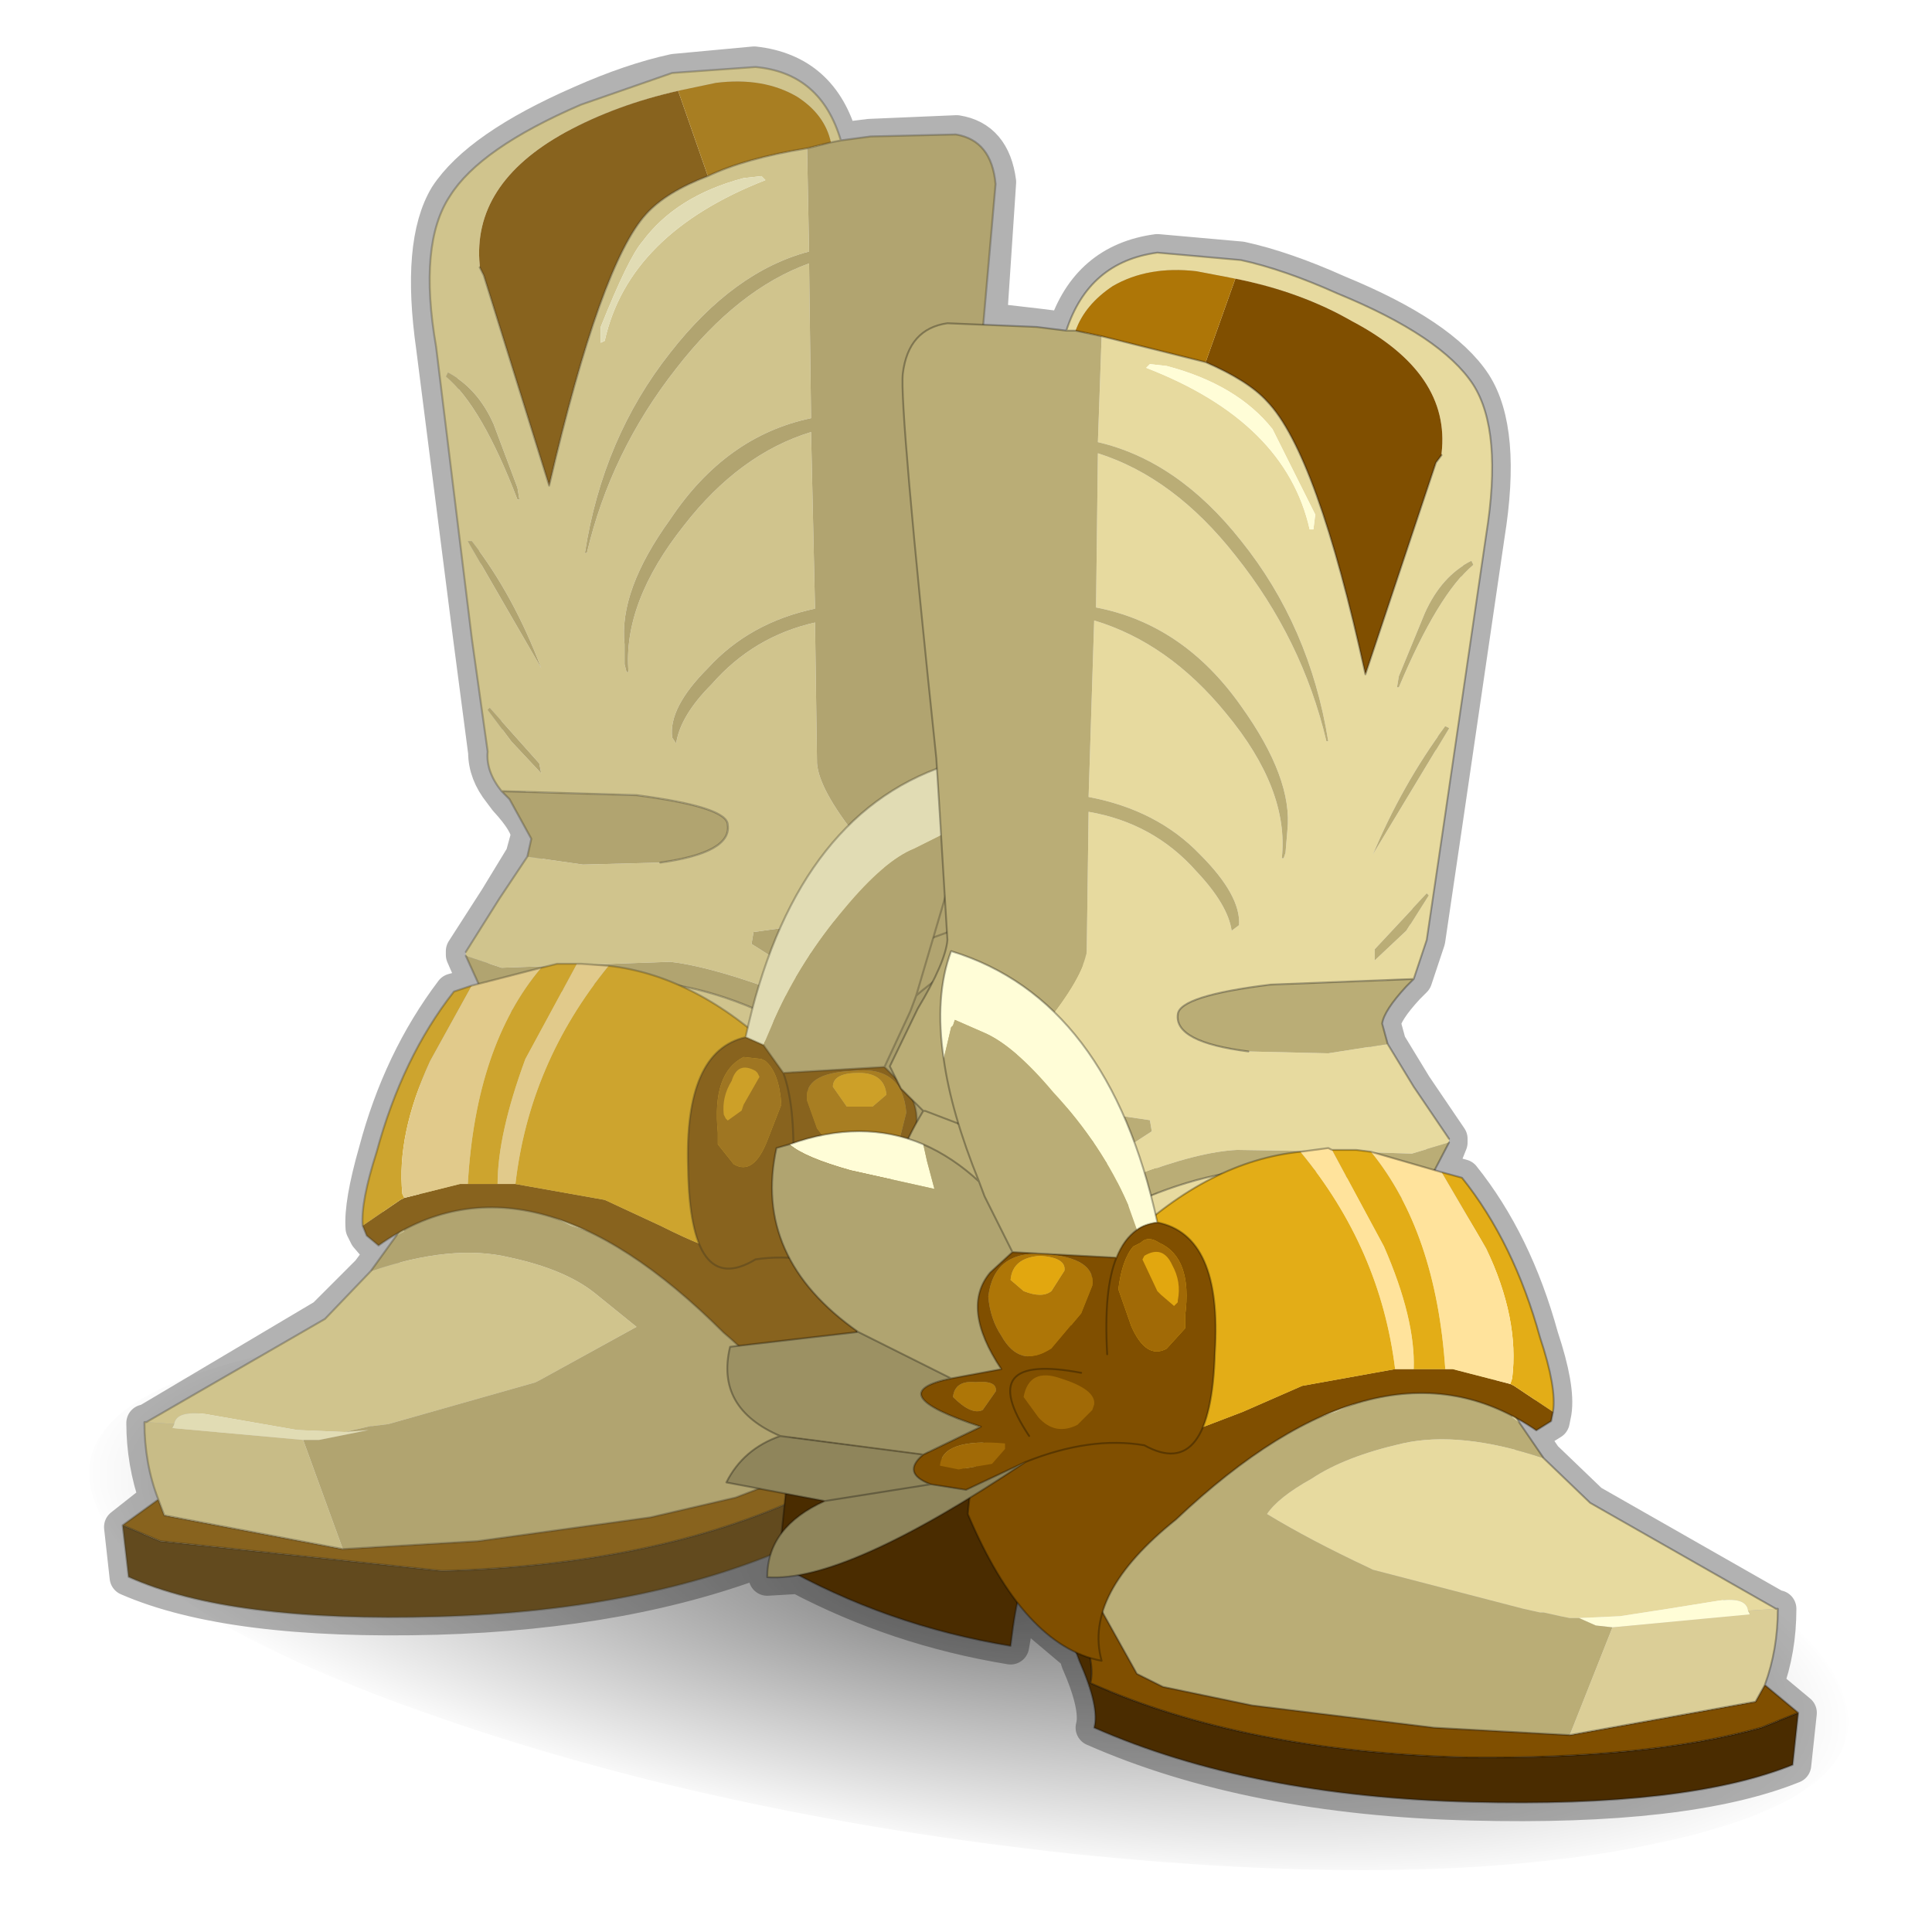 <?xml version="1.0" encoding="UTF-8" standalone="no"?>
<svg xmlns:xlink="http://www.w3.org/1999/xlink" height="520.0px" width="520.0px" xmlns="http://www.w3.org/2000/svg">
  <g transform="matrix(10.0, 0.0, 0.0, 10.0, 0.0, 0.0)">
    <use height="52.0" transform="matrix(1.0, 0.0, 0.0, 1.0, 0.0, 0.0)" width="52.0" xlink:href="#sprite0"/>
  </g>
  <defs>
    <g id="sprite0" transform="matrix(1.0, 0.0, 0.0, 1.0, 0.0, 0.0)">
      <use height="52.0" transform="matrix(1.0, 0.0, 0.0, 1.0, 0.0, 0.0)" width="52.0" xlink:href="#sprite1"/>
      <use height="49.1" transform="matrix(1.0, 0.0, 0.0, 1.0, 2.4, 1.25)" width="47.35" xlink:href="#shape1"/>
      <use height="39.1" transform="matrix(1.068, 0.0, 0.0, 1.068, 3.3, 1.75)" width="26.1" xlink:href="#sprite2"/>
      <use height="41.7" transform="matrix(1.0, 0.0, 0.0, 1.0, 19.55, 6.8)" width="28.85" xlink:href="#shape3"/>
    </g>
    <g id="sprite1" transform="matrix(1.0, 0.0, 0.0, 1.0, 0.0, 0.0)">
      <use height="52.0" transform="matrix(1.0, 0.0, 0.0, 1.0, 0.0, 0.0)" width="52.0" xlink:href="#shape0"/>
    </g>
    <g id="shape0" transform="matrix(1.0, 0.0, 0.0, 1.0, 0.0, 0.0)">
      <path d="M0.0 0.0 L52.0 0.0 52.0 52.0 0.0 52.0 0.0 0.0" fill="#ffba2e" fill-opacity="0.0" fill-rule="evenodd" stroke="none"/>
    </g>
    <g id="shape1" transform="matrix(1.0, 0.0, 0.0, 1.0, -2.4, -1.25)">
      <path d="M7.4 36.4 Q13.55 35.15 23.25 36.15 33.0 37.15 40.65 39.9 48.4 42.6 49.55 45.45 50.75 48.3 44.65 49.6 38.65 50.9 28.9 49.9 19.2 48.85 11.45 46.1 3.8 43.4 2.6 40.55 1.4 37.7 7.4 36.4" fill="url(#gradient0)" fill-rule="evenodd" stroke="none"/>
      <path d="M12.05 5.3 Q11.3 6.55 11.7 9.35 L12.7 17.2 13.1 20.25 Q13.1 20.8 13.5 21.3 L13.65 21.5 Q14.25 22.15 14.25 22.5 L14.1 23.05 13.4 24.2 12.5 25.6 12.5 25.7 12.85 26.5 12.75 26.55 12.2 26.7 Q10.8 28.55 10.15 31.0 9.75 32.4 9.8 33.05 L9.9 33.25 10.2 33.6 10.65 33.3 9.95 34.25 8.75 35.45 3.95 38.3 3.9 38.3 Q3.9 39.35 4.25 40.35 L3.3 41.1 3.45 42.45 Q6.2 43.65 11.75 43.5 16.95 43.35 20.75 41.85 L20.65 42.45 21.5 42.4 Q24.15 43.8 27.2 44.3 L27.4 43.15 29.0 44.5 29.05 44.7 Q29.6 45.95 29.45 46.5 33.65 48.35 39.6 48.5 45.4 48.65 48.25 47.5 L48.4 46.1 47.5 45.35 Q47.85 44.4 47.85 43.3 L47.8 43.3 42.8 40.45 41.55 39.25 40.9 38.3 40.8 38.15 41.35 38.5 41.75 38.25 41.8 38.0 Q41.9 37.35 41.45 36.0 40.75 33.45 39.35 31.7 L38.8 31.55 38.7 31.5 39.0 30.75 39.0 30.65 38.05 29.25 37.35 28.1 37.2 27.55 Q37.25 27.2 37.85 26.55 L38.05 26.35 38.4 25.3 38.85 22.25 40.0 14.4 Q40.45 11.6 39.65 10.35 38.8 9.05 36.0 7.9 34.55 7.25 33.4 7.0 L31.15 6.8 Q29.3 7.05 28.7 8.9 L27.9 8.8 26.6 8.65 26.85 4.9 Q26.7 3.75 25.75 3.6 L23.4 3.7 22.6 3.8 Q22.1 1.95 20.3 1.75 L18.15 1.95 Q17.0 2.2 15.65 2.8 12.9 4.0 12.05 5.3 Z" fill="none" stroke="#000000" stroke-linecap="round" stroke-linejoin="round" stroke-opacity="0.302" stroke-width="1.0"/>
    </g>
    <radialGradient cx="0" cy="0" gradientTransform="matrix(0.029, 0.003, 0.004, 0.009, 26.0, 43.0)" gradientUnits="userSpaceOnUse" id="gradient0" r="819.2" spreadMethod="pad">
      <stop offset="0.0" stop-color="#000000" stop-opacity="0.502"/>
      <stop offset="1.0" stop-color="#000000" stop-opacity="0.0"/>
    </radialGradient>
    <g id="sprite2" transform="matrix(1.0, 0.0, 0.0, 1.0, 0.0, 0.0)">
      <use height="39.1" transform="matrix(1.0, 0.0, 0.0, 1.0, 0.0, 0.0)" width="26.1" xlink:href="#shape2"/>
    </g>
    <g id="shape2" transform="matrix(1.0, 0.0, 0.0, 1.0, 0.0, 0.0)">
      <path d="M0.6 34.2 L5.1 31.6 6.25 30.4 Q8.3 29.7 9.75 30.05 11.15 30.35 11.9 30.95 L12.95 31.8 10.5 33.15 10.4 33.2 6.7 34.25 6.3 34.3 6.25 34.3 5.6 34.45 4.4 34.4 3.25 34.2 2.1 34.0 Q1.35 33.9 1.3 34.25 L0.6 34.2 M6.9 29.5 Q8.1 27.6 9.45 24.05 12.55 22.15 16.4 24.0 L16.4 24.05 15.9 26.45 14.7 29.7 14.45 30.3 13.3 29.85 11.3 29.25 9.9 28.55 7.45 28.9 Q7.05 29.05 7.1 29.4 L6.9 29.5 M8.65 22.45 L8.65 22.35 9.5 21.0 10.2 19.95 11.6 20.15 13.55 20.1 Q15.35 19.85 15.25 19.15 15.25 18.7 12.95 18.4 L9.55 18.3 Q9.15 17.8 9.2 17.3 L8.8 14.45 7.9 7.1 Q7.45 4.5 8.25 3.3 9.0 2.1 11.55 1.0 L13.85 0.2 15.95 0.05 Q17.6 0.2 18.1 1.9 L17.85 1.95 Q17.7 1.25 17.0 0.8 16.15 0.3 14.95 0.45 L14.0 0.65 Q12.45 1.0 11.15 1.7 8.8 3.0 9.0 5.05 L9.0 5.1 9.1 5.3 10.75 10.6 Q12.05 5.0 13.2 3.75 13.7 3.2 14.75 2.8 15.7 2.35 17.25 2.1 L17.3 4.7 Q15.4 5.2 13.8 7.25 12.1 9.4 11.65 12.3 L11.7 12.3 Q12.3 9.75 13.95 7.65 15.5 5.65 17.3 5.0 L17.35 8.9 Q15.2 9.35 13.8 11.45 12.5 13.25 12.65 14.6 L12.65 15.1 12.7 15.3 12.75 15.3 Q12.6 13.55 14.15 11.6 15.55 9.8 17.35 9.25 L17.45 13.7 Q15.8 14.05 14.75 15.2 13.75 16.2 13.85 16.95 L13.95 17.1 Q14.05 16.4 14.85 15.6 15.9 14.4 17.45 14.05 L17.5 17.6 Q17.55 18.25 18.5 19.45 L19.7 20.85 Q19.25 21.35 18.05 21.55 L15.9 21.85 15.85 22.15 16.8 22.75 16.75 22.85 16.9 22.95 17.3 23.15 16.9 22.95 17.25 23.05 17.3 23.15 17.8 23.55 18.7 24.1 18.65 24.15 18.4 24.2 16.25 23.25 Q14.7 22.7 13.8 22.6 L10.95 22.7 9.55 22.75 8.65 22.45 M16.2 2.9 L16.1 2.8 15.65 2.85 Q13.95 3.3 13.1 4.45 12.75 4.85 12.05 6.6 L12.05 7.0 12.15 6.95 Q12.75 4.25 16.2 2.9 M9.25 16.2 L9.2 16.25 9.8 17.05 10.55 17.85 10.5 17.6 9.25 16.2 M8.8 12.0 L8.7 12.0 10.55 15.2 Q9.85 13.35 8.8 12.0 M8.15 7.85 Q9.05 8.6 9.95 10.95 L10.0 10.95 9.95 10.65 9.35 9.05 Q8.95 8.15 8.2 7.75 L8.15 7.85" fill="#d0c48d" fill-rule="evenodd" stroke="none"/>
      <path d="M16.2 2.9 Q12.75 4.25 12.15 6.95 L12.05 7.0 12.05 6.6 Q12.75 4.85 13.1 4.45 13.95 3.3 15.65 2.85 L16.1 2.8 16.2 2.9 M4.55 34.65 L1.25 34.35 1.3 34.25 Q1.35 33.9 2.1 34.0 L3.25 34.2 4.4 34.4 5.6 34.45 6.2 34.4 4.95 34.65 4.55 34.65" fill="#e1dcb4" fill-rule="evenodd" stroke="none"/>
      <path d="M18.1 1.9 L18.85 1.8 21.0 1.75 Q21.9 1.9 22.0 3.0 L21.15 12.7 21.05 14.25 20.8 17.3 Q20.85 17.85 21.55 19.05 L22.25 20.45 21.95 21.05 21.4 21.65 Q22.8 24.2 23.1 28.5 L23.1 29.15 22.65 29.45 22.1 29.8 19.75 30.9 Q18.7 31.4 18.1 31.85 L17.8 32.45 17.0 34.25 16.1 35.85 15.45 36.1 13.3 36.6 8.95 37.2 5.55 37.4 4.55 34.65 4.95 34.65 6.2 34.4 5.6 34.45 6.25 34.3 6.3 34.3 6.7 34.25 10.4 33.2 10.5 33.15 12.95 31.8 11.9 30.95 Q11.15 30.35 9.75 30.05 8.3 29.7 6.25 30.4 L6.9 29.5 7.1 29.4 Q7.05 29.05 7.45 28.9 L9.9 28.55 11.3 29.25 13.3 29.85 14.45 30.3 14.7 29.7 15.9 26.45 16.4 24.05 16.4 24.0 Q12.55 22.15 9.45 24.05 L9.15 23.55 8.65 22.45 9.55 22.75 10.95 22.7 13.8 22.6 Q14.7 22.7 16.25 23.25 L18.4 24.2 18.65 24.15 18.7 24.1 17.8 23.55 17.3 23.15 17.4 23.2 17.3 23.1 17.4 23.2 17.3 23.15 17.3 23.1 17.25 23.05 16.9 22.95 16.75 22.85 16.8 22.75 15.85 22.15 15.9 21.85 18.05 21.55 Q19.25 21.35 19.7 20.85 L18.5 19.45 Q17.55 18.25 17.5 17.6 L17.45 14.05 Q15.9 14.4 14.85 15.6 14.05 16.4 13.95 17.1 L13.85 16.95 Q13.75 16.2 14.75 15.2 15.8 14.05 17.45 13.7 L17.35 9.25 Q15.55 9.8 14.15 11.6 12.6 13.55 12.75 15.3 L12.7 15.3 12.65 15.1 12.65 14.6 Q12.5 13.25 13.8 11.45 15.2 9.35 17.35 8.9 L17.3 5.0 Q15.5 5.65 13.95 7.65 12.3 9.75 11.7 12.3 L11.65 12.3 Q12.1 9.4 13.8 7.25 15.4 5.2 17.3 4.7 L17.25 2.1 17.85 1.95 18.1 1.9 M10.2 19.95 L10.3 19.5 9.75 18.5 9.55 18.3 12.95 18.4 Q15.25 18.7 15.25 19.15 15.35 19.85 13.55 20.1 L11.6 20.15 10.2 19.95 M21.4 21.65 L21.35 21.65 19.85 22.2 18.2 22.3 Q17.15 22.3 16.8 22.75 17.15 22.3 18.2 22.3 L19.85 22.2 21.35 21.65 21.4 21.65 M8.15 7.85 L8.2 7.75 Q8.95 8.15 9.35 9.05 L9.95 10.65 10.0 10.95 9.95 10.95 Q9.05 8.6 8.15 7.85 M8.8 12.0 Q9.85 13.35 10.55 15.2 L8.7 12.0 8.8 12.0 M9.25 16.2 L10.5 17.6 10.55 17.85 9.8 17.05 9.2 16.25 9.25 16.2 M17.65 24.7 L16.4 24.05 17.65 24.7 M19.2 30.1 L18.1 31.85 19.2 30.1" fill="#b1a470" fill-rule="evenodd" stroke="none"/>
      <path d="M23.1 28.5 L23.6 28.65 Q24.35 28.9 24.5 29.4 L24.4 29.45 24.1 29.65 22.1 30.5 21.7 30.65 Q19.45 31.55 18.8 32.4 L17.6 34.3 Q17.1 35.5 17.2 36.05 13.45 37.8 8.05 37.95 L0.95 37.2 0.0 36.8 0.9 36.15 1.05 36.55 5.55 37.4 8.95 37.2 13.3 36.6 15.45 36.1 16.1 35.85 17.0 34.25 17.8 32.45 18.1 31.85 Q18.7 31.4 19.75 30.9 L22.1 29.8 22.65 29.45 23.1 29.15 23.1 28.5 M14.75 2.8 Q13.7 3.2 13.2 3.75 12.05 5.0 10.75 10.6 L9.1 5.3 9.0 5.1 9.0 5.05 Q8.8 3.0 11.15 1.7 12.45 1.0 14.0 0.65 L14.75 2.8" fill="#88631e" fill-rule="evenodd" stroke="none"/>
      <path d="M0.9 36.15 Q0.55 35.25 0.55 34.2 L0.6 34.2 1.3 34.25 1.25 34.35 4.55 34.65 5.55 37.4 1.05 36.55 0.9 36.15" fill="#c8bc87" fill-rule="evenodd" stroke="none"/>
      <path d="M24.5 29.4 L24.5 29.45 24.85 33.05 Q23.55 33.85 22.1 34.35 L19.15 35.1 Q18.95 33.15 18.65 33.55 17.95 34.3 17.45 35.5 17.0 36.7 17.15 37.2 13.35 38.95 7.95 39.1 2.7 39.25 0.15 38.1 L0.0 36.8 0.95 37.2 8.05 37.95 Q13.45 37.8 17.2 36.05 17.1 35.5 17.6 34.3 L18.8 32.4 Q19.45 31.55 21.7 30.65 L22.1 30.5 24.1 29.65 24.4 29.45 24.5 29.4" fill="#624a1e" fill-rule="evenodd" stroke="none"/>
      <path d="M17.85 1.95 L17.25 2.1 Q15.7 2.35 14.75 2.8 L14.0 0.65 14.95 0.45 Q16.15 0.3 17.0 0.8 17.7 1.25 17.85 1.95" fill="#a87e22" fill-rule="evenodd" stroke="none"/>
      <path d="M18.1 1.9 L18.85 1.8 21.0 1.75 Q21.9 1.9 22.0 3.0 L21.15 12.7 21.05 14.25 20.8 17.3 Q20.85 17.85 21.55 19.05 L22.25 20.45 21.95 21.05 21.4 21.65 Q22.8 24.2 23.1 28.5 L23.6 28.65 Q24.35 28.9 24.5 29.4 L24.5 29.45 24.85 33.05 Q23.55 33.85 22.1 34.35 L19.15 35.1 19.15 35.15 19.1 35.15 19.15 35.1 Q18.95 33.15 18.65 33.55 17.95 34.3 17.45 35.5 17.0 36.7 17.15 37.2 13.35 38.95 7.95 39.1 2.7 39.25 0.15 38.1 L0.0 36.8 0.9 36.15 Q0.55 35.25 0.55 34.2 L0.6 34.2 5.1 31.6 6.25 30.4 6.9 29.5 Q8.1 27.6 9.45 24.05 L9.15 23.55 8.65 22.45 M8.65 22.35 L9.5 21.0 10.2 19.95 10.3 19.5 9.75 18.5 9.55 18.3 Q9.15 17.8 9.2 17.3 L8.8 14.45 7.9 7.1 Q7.45 4.5 8.25 3.3 9.0 2.1 11.55 1.0 L13.85 0.2 15.95 0.05 Q17.6 0.2 18.1 1.9 L17.85 1.95 17.25 2.1 M16.8 22.75 Q17.15 22.3 18.2 22.3 L19.85 22.2 21.35 21.65 21.4 21.65 M14.75 2.8 Q13.7 3.2 13.2 3.75 12.05 5.0 10.75 10.6 L9.1 5.3 9.0 5.1 M14.75 2.8 Q15.7 2.35 17.25 2.1 M17.3 23.15 L16.9 22.95 16.75 22.85 16.8 22.75 M17.25 23.05 L17.3 23.1 17.4 23.2 17.3 23.15 M17.25 23.05 L16.9 22.95 M16.4 24.0 Q12.55 22.15 9.45 24.05 M16.4 24.05 L17.65 24.7 M9.55 18.3 L12.95 18.4 Q15.25 18.7 15.25 19.15 15.35 19.85 13.55 20.1 M5.55 37.4 L8.95 37.2 13.3 36.6 15.45 36.1 16.1 35.85 17.0 34.25 17.8 32.45 18.1 31.85 19.2 30.1 M0.0 36.8 L0.95 37.2 8.05 37.95 Q13.45 37.8 17.2 36.05 17.1 35.5 17.6 34.3 L18.8 32.4 Q19.45 31.55 21.7 30.65 L22.1 30.5 24.1 29.65 24.4 29.45 24.5 29.4 M18.1 31.85 Q18.7 31.4 19.75 30.9 L22.1 29.8 22.65 29.45 23.1 29.15 23.1 28.5 M0.9 36.15 L1.05 36.55 5.55 37.4" fill="none" stroke="#2f2c1e" stroke-linecap="round" stroke-linejoin="round" stroke-opacity="0.302" stroke-width="0.05"/>
      <path d="M9.9 28.2 L12.15 28.6 13.55 29.25 Q14.85 29.9 15.1 29.85 15.6 29.8 16.9 28.25 L17.65 27.25 17.9 26.6 Q20.05 29.3 20.25 31.8 18.85 35.15 16.95 35.5 17.4 33.85 15.15 31.95 10.25 27.05 6.45 29.75 L6.15 29.5 6.05 29.25 7.0 28.6 7.1 28.55 8.5 28.2 8.65 28.2 8.7 28.2 9.45 28.2 9.9 28.2" fill="#88631e" fill-rule="evenodd" stroke="none"/>
      <path d="M17.9 26.6 L17.65 27.25 16.9 28.25 Q15.6 29.8 15.1 29.85 14.85 29.9 13.55 29.25 L12.15 28.6 9.9 28.2 Q10.25 25.15 12.25 22.7 14.45 22.95 16.5 24.9 L17.6 26.25 17.9 26.6 M9.45 28.2 L8.7 28.2 Q8.9 24.7 10.55 22.75 L10.95 22.65 11.45 22.65 10.15 25.05 Q9.45 26.95 9.45 28.2 M7.1 28.55 L7.0 28.6 6.05 29.25 Q6.0 28.65 6.4 27.4 7.05 25.0 8.35 23.35 L8.8 23.2 7.75 25.1 Q6.9 26.95 7.05 28.45 L7.1 28.55" fill="#cda42e" fill-rule="evenodd" stroke="none"/>
      <path d="M12.25 22.7 Q10.25 25.15 9.9 28.2 L9.45 28.2 Q9.45 26.95 10.15 25.05 L11.45 22.65 11.55 22.65 12.25 22.7 M8.7 28.2 L8.65 28.2 8.5 28.2 7.1 28.55 7.05 28.45 Q6.9 26.95 7.75 25.1 L8.8 23.2 10.55 22.75 Q8.9 24.7 8.7 28.2" fill="#e1ca8b" fill-rule="evenodd" stroke="none"/>
      <path d="M17.9 26.6 L17.6 26.25 16.5 24.9 Q14.45 22.95 12.25 22.7 L11.55 22.65 11.45 22.65 10.95 22.65 10.55 22.75 M6.05 29.25 L6.15 29.5 6.45 29.75 Q10.25 27.05 15.15 31.95 17.4 33.85 16.95 35.5 18.85 35.15 20.25 31.8 20.05 29.3 17.9 26.6 M8.8 23.2 L8.35 23.35 Q7.05 25.0 6.4 27.4 6.0 28.65 6.05 29.25 M8.8 23.2 L10.55 22.75" fill="none" stroke="#2f2c1e" stroke-linecap="round" stroke-linejoin="round" stroke-opacity="0.302" stroke-width="0.05"/>
      <path d="M15.7 24.5 Q16.9 18.95 20.75 17.65 21.1 18.8 20.9 20.4 L20.75 19.6 20.75 19.55 20.65 19.4 19.95 19.75 Q19.2 20.05 18.2 21.25 17.1 22.55 16.45 24.0 L16.15 24.7 15.7 24.5 M21.35 22.55 Q22.9 21.8 24.6 22.5 L23.15 23.15 21.1 23.7 21.25 22.95 21.35 22.55" fill="#e1dcb4" fill-rule="evenodd" stroke="none"/>
      <path d="M20.0 23.45 Q20.7 22.85 21.35 22.55 L21.25 22.95 21.1 23.7 23.15 23.15 24.6 22.5 24.95 22.6 Q25.5 25.35 22.9 27.3 L20.65 28.45 19.45 28.2 Q20.4 26.65 19.75 25.8 L19.2 25.25 19.85 23.85 20.0 23.45" fill="#aa9e6c" fill-rule="evenodd" stroke="none"/>
      <path d="M20.9 20.4 L20.0 23.45 19.85 23.85 19.2 25.25 16.65 25.4 16.15 24.7 16.45 24.0 Q17.1 22.55 18.2 21.25 19.2 20.05 19.95 19.75 L20.65 19.4 20.75 19.55 20.75 19.6 20.9 20.4" fill="#b1a470" fill-rule="evenodd" stroke="none"/>
      <path d="M18.9 26.25 L19.25 25.95 Q19.2 25.4 18.55 25.4 17.9 25.4 17.9 25.75 L18.25 26.25 18.9 26.25 M19.5 27.4 Q19.0 28.2 18.2 27.7 L17.5 26.8 17.25 26.1 Q17.15 25.4 18.4 25.35 19.65 25.2 19.75 26.4 L19.5 27.4 M20.6 28.9 Q20.1 29.4 19.9 29.2 19.55 29.05 19.55 28.75 19.5 28.5 20.05 28.55 20.6 28.5 20.6 28.9" fill="#a87e22" fill-rule="evenodd" stroke="none"/>
      <path d="M18.9 26.25 L18.25 26.25 17.9 25.75 Q17.9 25.4 18.55 25.4 19.2 25.4 19.25 25.95 L18.9 26.25 M15.6 26.35 L15.25 26.6 15.2 26.55 15.15 26.45 Q15.1 26.0 15.35 25.6 15.5 25.1 15.95 25.35 L16.0 25.4 16.05 25.5 15.65 26.2 15.6 26.35" fill="#cda028" fill-rule="evenodd" stroke="none"/>
      <path d="M18.8 30.55 Q17.25 29.9 15.95 30.1 14.3 31.1 14.25 27.8 14.15 24.85 15.7 24.5 L16.15 24.7 16.65 25.4 19.2 25.25 19.75 25.8 Q20.4 26.65 19.45 28.2 L20.65 28.45 Q22.35 28.8 19.95 29.65 L21.35 30.4 Q21.85 30.85 21.1 31.1 L20.2 31.3 Q19.5 30.8 18.8 30.55 M19.5 27.4 L19.75 26.4 Q19.65 25.2 18.4 25.35 17.15 25.4 17.25 26.1 L17.5 26.8 18.2 27.7 Q19.0 28.2 19.5 27.4 M16.9 27.8 Q16.95 26.2 16.65 25.4 16.95 26.2 16.9 27.8 M20.6 28.9 Q20.6 28.5 20.05 28.55 19.5 28.5 19.55 28.75 19.55 29.05 19.9 29.2 20.1 29.4 20.6 28.9 M16.1 25.05 L15.65 25.0 Q14.85 25.4 15.0 26.9 L15.0 27.2 15.4 27.7 Q15.9 28.0 16.25 27.1 L16.6 26.2 Q16.55 25.4 16.2 25.1 L16.1 25.05 M20.45 30.75 L20.9 30.65 Q20.85 29.9 19.3 30.1 L19.3 30.25 19.65 30.55 20.45 30.75 M18.0 28.45 Q17.15 28.75 17.15 29.1 L17.25 29.25 17.6 29.6 18.55 29.45 18.85 28.9 Q18.8 28.15 18.0 28.45 M18.75 29.9 Q20.1 27.8 17.5 28.35 20.1 27.8 18.75 29.9" fill="#88631e" fill-rule="evenodd" stroke="none"/>
      <path d="M20.45 30.75 L19.65 30.55 19.3 30.25 19.3 30.1 Q20.85 29.9 20.9 30.65 L20.45 30.75 M16.1 25.05 L16.2 25.1 Q16.55 25.4 16.6 26.2 L16.25 27.1 Q15.9 28.0 15.4 27.7 L15.0 27.2 15.0 26.9 Q14.85 25.4 15.65 25.0 L16.1 25.05 M15.6 26.35 L15.65 26.2 16.05 25.5 16.0 25.4 15.95 25.35 Q15.5 25.1 15.35 25.6 15.1 26.0 15.15 26.45 L15.2 26.55 15.25 26.6 15.6 26.35 M18.0 28.45 Q18.8 28.15 18.85 28.9 L18.55 29.45 17.6 29.6 17.25 29.25 17.15 29.1 Q17.15 28.75 18.0 28.45" fill="#9f7622" fill-rule="evenodd" stroke="none"/>
      <path d="M22.9 27.3 L26.0 27.65 Q26.4 29.15 24.8 29.9 L21.35 30.4 19.95 29.65 Q22.35 28.8 20.65 28.45 L22.9 27.3" fill="#9c9163" fill-rule="evenodd" stroke="none"/>
      <path d="M24.8 29.9 Q25.7 30.2 26.1 31.1 L23.65 31.5 Q25.1 32.2 25.1 33.45 23.2 33.65 18.8 30.55 19.5 30.8 20.2 31.3 L21.1 31.1 Q21.85 30.85 21.35 30.4 L24.8 29.9 M23.65 31.5 L21.1 31.1 23.65 31.5" fill="#92885d" fill-rule="evenodd" stroke="none"/>
      <path d="M15.7 24.5 Q16.9 18.95 20.75 17.65 21.1 18.8 20.9 20.4 L20.0 23.45 Q20.7 22.85 21.35 22.55 22.9 21.8 24.6 22.5 L24.95 22.6 Q25.5 25.35 22.9 27.3 L26.0 27.65 Q26.4 29.15 24.8 29.9 25.7 30.2 26.1 31.1 L23.65 31.5 Q25.1 32.2 25.1 33.45 23.2 33.65 18.8 30.55 17.25 29.9 15.95 30.1 14.3 31.1 14.25 27.8 14.15 24.85 15.7 24.5 L16.15 24.7 16.65 25.4 Q16.95 26.2 16.9 27.8 M19.2 25.25 L19.85 23.85 20.0 23.45 M20.65 28.45 L19.45 28.2 Q20.4 26.65 19.75 25.8 L19.2 25.25 16.65 25.4 M20.65 28.45 L22.9 27.3 M21.1 31.1 L23.65 31.5 M21.35 30.4 L24.8 29.9 M18.8 30.55 Q19.5 30.8 20.2 31.3 L21.1 31.1 Q21.85 30.85 21.35 30.4 L19.95 29.65 Q22.35 28.8 20.65 28.45 M17.5 28.35 Q20.1 27.8 18.75 29.9" fill="none" stroke="#2f2c1e" stroke-linecap="round" stroke-linejoin="round" stroke-opacity="0.302" stroke-width="0.05"/>
    </g>
    <g id="shape3" transform="matrix(1.0, 0.0, 0.0, 1.0, -19.55, -6.8)">
      <path d="M47.8 43.3 L47.05 43.35 Q47.0 42.95 46.15 43.1 L44.9 43.3 43.6 43.5 42.5 43.55 42.25 43.55 42.0 43.5 41.55 43.4 41.45 43.4 41.0 43.3 36.95 42.25 36.85 42.2 Q35.25 41.45 34.1 40.75 34.4 40.3 35.3 39.8 36.2 39.2 37.75 38.85 39.3 38.5 41.55 39.25 L42.8 40.45 47.8 43.3 M28.7 8.9 Q29.3 7.05 31.15 6.8 L33.4 7.0 Q34.55 7.25 36.0 7.9 38.8 9.05 39.65 10.35 40.45 11.6 40.0 14.4 L38.85 22.25 38.4 25.3 38.05 26.35 34.2 26.5 Q31.75 26.8 31.7 27.3 31.6 28.05 33.6 28.3 L35.75 28.35 37.35 28.1 38.05 29.25 39.0 30.65 39.0 30.75 38.0 31.05 36.45 31.0 33.3 30.95 Q32.25 31.0 30.55 31.65 L28.15 32.6 27.9 32.6 27.85 32.5 Q27.95 32.3 28.8 32.0 L29.4 31.55 29.5 31.45 30.05 31.15 30.0 31.1 31.0 30.45 30.95 30.15 28.6 29.8 Q27.25 29.6 26.7 29.1 L28.1 27.6 Q29.15 26.3 29.25 25.6 L29.3 21.85 Q31.05 22.15 32.2 23.45 33.05 24.35 33.15 25.05 L33.35 24.9 Q33.4 24.1 32.3 23.0 31.15 21.8 29.3 21.45 L29.45 16.7 Q31.45 17.3 33.0 19.2 34.7 21.25 34.5 23.1 L34.55 23.1 34.6 22.95 34.65 22.35 Q34.8 20.95 33.4 19.0 31.85 16.8 29.5 16.35 L29.55 12.2 Q31.6 12.85 33.25 14.95 35.05 17.2 35.7 19.95 L35.75 19.95 Q35.25 16.85 33.4 14.55 31.7 12.4 29.55 11.9 L29.65 9.05 32.45 9.75 Q33.6 10.25 34.1 10.8 35.45 12.2 36.75 18.15 L38.65 12.45 38.8 12.25 38.8 12.2 Q39.05 10.05 36.4 8.65 35.0 7.85 33.25 7.5 L32.2 7.3 Q30.9 7.15 29.95 7.7 29.2 8.2 28.95 8.9 L28.7 8.9 M38.1 32.45 Q39.4 35.85 40.65 37.85 L40.25 37.65 37.55 37.3 35.95 38.0 33.75 38.7 32.45 39.1 32.2 38.5 30.9 35.0 30.35 32.5 30.35 32.45 Q34.65 30.45 38.1 32.45 M40.7 37.95 L40.9 38.3 40.7 38.15 40.7 37.95 M30.95 9.8 L30.85 9.9 Q34.6 11.35 35.25 14.25 L35.35 14.25 35.4 13.85 34.25 11.55 Q33.3 10.35 31.4 9.85 L30.95 9.8 M37.6 18.5 L37.65 18.5 Q38.7 16.0 39.65 15.2 L39.6 15.1 Q38.8 15.5 38.35 16.5 L37.65 18.2 37.6 18.5 M38.9 19.55 Q37.75 21.1 36.95 23.0 L39.0 19.6 38.9 19.55 M38.4 24.05 L37.0 25.55 37.0 25.85 37.85 25.05 38.45 24.1 38.4 24.05 M32.75 39.55 L32.85 39.5 32.8 39.55 32.75 39.55" fill="#e7da9f" fill-rule="evenodd" stroke="none"/>
      <path d="M47.05 43.35 L47.1 43.45 43.4 43.8 42.95 43.75 42.5 43.55 43.6 43.5 44.9 43.3 46.15 43.1 Q47.0 42.95 47.05 43.35 M30.95 9.8 L31.4 9.85 Q33.3 10.35 34.25 11.55 L35.4 13.85 35.35 14.25 35.25 14.25 Q34.6 11.35 30.85 9.9 L30.95 9.8" fill="#fffdd7" fill-rule="evenodd" stroke="none"/>
      <path d="M43.4 43.8 L42.25 46.7 38.6 46.5 33.7 45.9 31.3 45.4 30.6 45.05 29.65 43.35 28.7 41.45 28.35 40.85 Q27.75 40.3 26.6 39.8 24.05 38.75 22.9 37.95 L22.95 37.25 Q23.2 32.65 24.85 29.9 L24.25 29.3 23.95 28.7 24.7 27.15 Q25.45 25.9 25.5 25.3 L25.3 22.0 25.2 20.4 Q24.2 10.9 24.3 10.05 24.45 8.85 25.5 8.7 L27.9 8.8 28.7 8.9 28.95 8.9 29.65 9.05 29.55 11.9 Q31.7 12.4 33.4 14.55 35.25 16.85 35.75 19.95 L35.7 19.95 Q35.05 17.2 33.25 14.95 31.6 12.85 29.55 12.2 L29.5 16.35 Q31.85 16.8 33.4 19.0 34.8 20.95 34.65 22.35 L34.6 22.95 34.55 23.1 34.5 23.1 Q34.7 21.25 33.0 19.2 31.45 17.3 29.45 16.7 L29.3 21.45 Q31.15 21.8 32.3 23.0 33.4 24.1 33.35 24.9 L33.15 25.05 Q33.05 24.35 32.2 23.45 31.05 22.15 29.3 21.85 L29.25 25.6 Q29.15 26.3 28.1 27.6 L26.7 29.1 Q27.25 29.6 28.6 29.8 L30.95 30.15 31.0 30.45 30.0 31.1 30.05 31.15 29.5 31.45 29.4 31.5 29.4 31.55 28.8 32.0 Q27.95 32.3 27.85 32.5 L27.9 32.6 28.15 32.6 30.55 31.65 Q32.25 31.0 33.3 30.95 L36.45 31.0 38.0 31.05 39.0 30.75 38.4 31.9 38.1 32.45 Q34.65 30.45 30.35 32.45 L30.35 32.5 Q29.65 32.75 29.0 33.15 29.65 32.75 30.35 32.5 L30.9 35.0 32.2 38.5 32.45 39.1 33.75 38.7 35.95 38.0 37.55 37.3 40.25 37.65 40.65 37.85 40.7 37.95 40.7 38.15 40.9 38.3 41.55 39.25 Q39.3 38.5 37.75 38.85 36.2 39.2 35.3 39.8 34.4 40.3 34.1 40.75 35.25 41.45 36.85 42.2 L36.95 42.25 41.0 43.3 41.45 43.4 41.55 43.4 42.0 43.5 42.25 43.55 42.5 43.55 42.95 43.75 43.4 43.8 M38.05 26.35 L37.85 26.55 Q37.25 27.2 37.2 27.55 L37.35 28.1 35.75 28.35 33.6 28.3 Q31.6 28.05 31.7 27.3 31.75 26.8 34.2 26.5 L38.05 26.35 M38.4 24.05 L38.45 24.1 37.85 25.05 37.0 25.85 37.0 25.55 38.4 24.05 M38.9 19.55 L39.0 19.6 36.95 23.0 Q37.75 21.1 38.9 19.55 M37.6 18.5 L37.65 18.2 38.35 16.5 Q38.8 15.5 39.6 15.1 L39.65 15.2 Q38.7 16.0 37.65 18.5 L37.6 18.5 M24.85 29.9 L24.9 29.9 26.6 30.55 28.35 30.55 Q29.55 30.6 30.0 31.1 29.55 30.6 28.35 30.55 L26.6 30.55 24.9 29.9 24.85 29.9 M27.2 38.95 L28.35 40.85 27.2 38.95 M32.75 39.55 L32.8 39.55 32.85 39.5 32.75 39.55" fill="#baad76" fill-rule="evenodd" stroke="none"/>
      <path d="M42.25 46.7 L47.25 45.8 47.5 45.35 48.4 46.1 47.4 46.5 Q44.35 47.35 39.5 47.3 33.5 47.15 29.35 45.3 29.5 44.7 28.95 43.45 28.4 42.25 27.65 41.35 26.95 40.45 24.45 39.55 L21.8 38.45 21.35 38.2 Q21.55 37.65 22.3 37.4 L22.95 37.25 22.9 37.95 Q24.05 38.75 26.6 39.8 27.75 40.3 28.35 40.85 L28.7 41.45 29.65 43.35 30.6 45.05 31.3 45.4 33.7 45.9 38.6 46.5 42.25 46.7 M32.45 9.75 L33.25 7.5 Q35.0 7.85 36.4 8.65 39.05 10.05 38.8 12.2 L38.8 12.25 38.65 12.45 36.75 18.15 Q35.45 12.2 34.1 10.8 33.6 10.25 32.45 9.75" fill="#804f00" fill-rule="evenodd" stroke="none"/>
      <path d="M47.8 43.3 L47.85 43.3 Q47.85 44.4 47.5 45.35 L47.25 45.8 42.25 46.7 43.4 43.8 47.1 43.45 47.05 43.35 47.8 43.3" fill="#dbce97" fill-rule="evenodd" stroke="none"/>
      <path d="M48.4 46.1 L48.25 47.5 Q45.4 48.65 39.6 48.5 33.65 48.35 29.45 46.5 29.6 45.95 29.05 44.7 28.6 43.45 27.75 42.6 27.45 42.2 27.2 44.3 23.85 43.75 20.95 42.1 L21.35 38.2 21.8 38.45 24.45 39.55 Q26.95 40.45 27.65 41.35 28.4 42.25 28.95 43.45 29.5 44.7 29.35 45.3 33.5 47.15 39.5 47.3 44.35 47.35 47.4 46.5 L48.4 46.1" fill="#4a2c00" fill-rule="evenodd" stroke="none"/>
      <path d="M33.25 7.5 L32.45 9.75 29.65 9.05 28.95 8.9 Q29.2 8.2 29.95 7.7 30.9 7.15 32.2 7.3 L33.25 7.5" fill="#ae7607" fill-rule="evenodd" stroke="none"/>
      <path d="M47.5 45.35 Q47.85 44.4 47.85 43.3 L47.8 43.3 M42.25 46.7 L47.25 45.8 47.5 45.35 48.4 46.1 48.25 47.5 Q45.4 48.65 39.6 48.5 33.65 48.35 29.45 46.5 29.6 45.95 29.05 44.7 28.6 43.45 27.75 42.6 27.45 42.2 27.2 44.3 23.85 43.75 20.95 42.1 L21.35 38.2 Q21.55 37.65 22.3 37.4 L22.95 37.25 Q23.2 32.65 24.85 29.9 L24.25 29.3 23.95 28.7 24.7 27.15 Q25.45 25.9 25.5 25.3 L25.3 22.0 25.2 20.4 Q24.2 10.9 24.3 10.05 24.45 8.85 25.5 8.7 L27.9 8.8 28.7 8.9 Q29.3 7.05 31.15 6.8 L33.4 7.0 Q34.55 7.25 36.0 7.9 38.8 9.05 39.65 10.35 40.45 11.6 40.0 14.4 L38.85 22.25 38.4 25.3 38.05 26.35 37.85 26.55 Q37.25 27.2 37.2 27.55 L37.35 28.1 38.05 29.25 39.0 30.65 M39.0 30.75 L38.4 31.9 38.1 32.45 Q39.4 35.85 40.65 37.85 L40.7 37.95 40.9 38.3 41.55 39.25 42.8 40.45 47.8 43.3 M48.4 46.1 L47.4 46.5 Q44.35 47.35 39.5 47.3 33.5 47.15 29.35 45.3 29.5 44.7 28.95 43.45 28.4 42.25 27.65 41.35 26.95 40.45 24.45 39.55 L21.8 38.45 21.35 38.2 M28.95 8.9 L29.65 9.05 32.45 9.75 Q33.6 10.25 34.1 10.8 35.45 12.2 36.75 18.15 L38.65 12.45 38.8 12.25 M28.95 8.9 L28.7 8.9 M38.05 26.35 L34.2 26.5 Q31.75 26.8 31.7 27.3 31.6 28.05 33.6 28.3 M29.4 31.5 L29.5 31.45 30.05 31.15 30.0 31.1 Q29.55 30.6 28.35 30.55 L26.6 30.55 24.9 29.9 24.85 29.9 M30.35 32.45 Q34.65 30.45 38.1 32.45 M30.35 32.5 Q29.65 32.75 29.0 33.15 M42.25 46.7 L38.6 46.5 33.7 45.9 31.3 45.4 30.6 45.05 29.65 43.35 28.7 41.45 28.35 40.85 Q27.75 40.3 26.6 39.8 24.05 38.75 22.9 37.95 L22.95 37.25 M28.35 40.85 L27.2 38.95" fill="none" stroke="#000000" stroke-linecap="round" stroke-linejoin="round" stroke-opacity="0.302" stroke-width="0.05"/>
      <path d="M37.55 36.85 L35.05 37.3 33.45 38.0 31.75 38.65 Q31.2 38.6 29.75 36.95 L28.9 35.9 28.7 35.2 Q26.25 38.05 26.05 40.75 27.55 44.3 29.65 44.7 29.15 42.9 31.65 40.9 37.2 35.65 41.35 38.5 L41.75 38.25 41.8 38.0 40.75 37.3 40.65 37.25 39.1 36.85 38.95 36.85 38.9 36.85 38.05 36.85 37.55 36.85" fill="#804f00" fill-rule="evenodd" stroke="none"/>
      <path d="M28.7 35.2 L28.9 35.9 29.75 36.95 Q31.2 38.6 31.75 38.65 L33.45 38.0 35.05 37.3 37.55 36.85 Q37.15 33.6 35.0 31.0 32.55 31.25 30.3 33.4 L29.0 34.75 28.7 35.2 M38.05 36.85 L38.9 36.85 Q38.65 33.15 36.9 31.0 L36.5 30.95 35.85 30.95 37.25 33.55 Q38.1 35.5 38.05 36.85 M40.65 37.25 L40.75 37.3 41.8 38.0 Q41.9 37.35 41.45 36.0 40.75 33.45 39.35 31.7 L38.8 31.55 40.0 33.6 Q40.9 35.5 40.7 37.1 L40.65 37.25" fill="#e3ad17" fill-rule="evenodd" stroke="none"/>
      <path d="M35.0 31.0 Q37.15 33.6 37.55 36.85 L38.05 36.85 Q38.1 35.5 37.25 33.55 L35.85 30.95 35.75 30.9 35.0 31.0 M38.9 36.85 L38.95 36.85 39.1 36.85 40.65 37.25 40.7 37.1 Q40.9 35.5 40.0 33.6 L38.8 31.55 36.9 31.0 Q38.65 33.15 38.9 36.85" fill="#ffe39c" fill-rule="evenodd" stroke="none"/>
      <path d="M28.7 35.2 L29.0 34.75 30.3 33.4 Q32.55 31.25 35.0 31.0 L35.75 30.9 35.85 30.95 36.5 30.95 36.9 31.0 M41.8 38.0 L41.75 38.25 41.35 38.5 Q37.2 35.65 31.65 40.9 29.15 42.9 29.65 44.7 27.55 44.3 26.05 40.75 26.25 38.05 28.7 35.2 M38.8 31.55 L39.35 31.7 Q40.75 33.45 41.45 36.0 41.9 37.35 41.8 38.0 M38.8 31.55 L36.9 31.0" fill="none" stroke="#000000" stroke-linecap="round" stroke-linejoin="round" stroke-opacity="0.302" stroke-width="0.05"/>
      <path d="M25.4 28.5 L25.6 27.65 25.65 27.6 25.7 27.45 26.5 27.8 Q27.3 28.15 28.35 29.4 29.65 30.8 30.35 32.4 L30.6 33.1 Q30.8 32.95 31.15 32.9 29.85 26.9 25.6 25.6 25.15 26.8 25.4 28.5 M21.25 30.8 Q21.65 31.15 22.9 31.5 L25.15 32.0 24.95 31.25 24.85 30.8 Q23.2 30.1 21.25 30.8" fill="#fffdd7" fill-rule="evenodd" stroke="none"/>
      <path d="M27.25 33.7 L26.5 32.2 26.35 31.8 Q25.65 31.15 24.85 30.8 L24.95 31.25 25.15 32.0 22.9 31.5 Q21.65 31.15 21.25 30.8 L20.9 30.9 Q20.25 33.85 23.1 35.85 L25.6 37.1 26.95 36.85 Q25.85 35.2 26.65 34.25 L27.25 33.7" fill="#b0a470" fill-rule="evenodd" stroke="none"/>
      <path d="M30.6 33.1 L30.35 32.4 Q29.65 30.8 28.35 29.4 27.3 28.15 26.5 27.8 L25.7 27.45 25.65 27.6 25.6 27.65 25.4 28.5 Q25.6 29.95 26.35 31.8 L26.5 32.2 27.25 33.7 30.05 33.85 Q30.25 33.35 30.6 33.1" fill="#baad76" fill-rule="evenodd" stroke="none"/>
      <path d="M29.4 34.6 Q29.5 33.85 28.1 33.75 26.75 33.65 26.6 34.9 26.65 35.5 26.95 35.95 27.45 36.85 28.3 36.3 L29.1 35.35 29.4 34.6 M28.65 34.2 L28.3 34.75 Q28.05 34.95 27.55 34.75 L27.2 34.45 Q27.25 33.85 28.0 33.8 28.7 33.85 28.65 34.2 M25.65 37.6 Q26.15 38.1 26.45 37.95 L26.8 37.45 Q26.85 37.15 26.25 37.2 25.7 37.15 25.65 37.6" fill="#ae7607" fill-rule="evenodd" stroke="none"/>
      <path d="M31.25 34.85 L31.6 35.15 31.7 35.05 31.7 35.0 Q31.8 34.5 31.55 34.05 31.3 33.5 30.8 33.8 L30.75 33.9 31.15 34.75 31.25 34.85 M28.65 34.2 Q28.7 33.85 28.0 33.8 27.25 33.85 27.2 34.45 L27.55 34.75 Q28.05 34.95 28.3 34.75 L28.65 34.2" fill="#e2a70f" fill-rule="evenodd" stroke="none"/>
      <path d="M30.6 33.1 Q30.25 33.35 30.05 33.85 L27.25 33.7 26.65 34.25 Q25.85 35.2 26.95 36.85 L25.6 37.1 Q23.65 37.5 26.4 38.4 L24.85 39.15 Q24.25 39.65 25.05 39.95 L26.0 40.1 27.6 39.35 Q29.35 38.65 30.8 38.9 32.6 39.9 32.7 36.4 32.9 33.25 31.15 32.9 30.8 32.95 30.6 33.1 M30.7 33.45 Q30.9 33.25 31.2 33.45 32.1 33.85 31.9 35.4 L31.9 35.75 31.4 36.3 Q30.85 36.6 30.45 35.7 L30.1 34.7 Q30.2 33.9 30.5 33.55 L30.7 33.45 M28.55 37.1 Q29.5 37.4 29.45 37.8 L29.4 37.95 29.0 38.35 Q28.4 38.65 27.95 38.15 L27.55 37.6 Q27.7 36.8 28.55 37.1 M29.4 34.6 L29.1 35.35 28.3 36.3 Q27.45 36.85 26.95 35.95 26.65 35.5 26.6 34.9 26.75 33.65 28.1 33.75 29.5 33.85 29.4 34.6 M27.05 38.85 L27.05 39.0 26.7 39.4 25.8 39.55 25.3 39.45 Q25.35 38.7 27.05 38.85 M27.7 38.65 Q26.2 36.4 29.1 36.95 26.2 36.4 27.7 38.65 M25.65 37.6 Q25.7 37.15 26.25 37.2 26.85 37.15 26.8 37.45 L26.45 37.95 Q26.15 38.1 25.65 37.6 M29.8 36.45 Q29.7 34.7 30.05 33.85 29.7 34.7 29.8 36.45" fill="#804f00" fill-rule="evenodd" stroke="none"/>
      <path d="M30.7 33.45 L30.5 33.55 Q30.2 33.9 30.1 34.7 L30.45 35.7 Q30.85 36.6 31.4 36.3 L31.9 35.75 31.9 35.4 Q32.1 33.85 31.2 33.45 30.9 33.25 30.7 33.45 M31.25 34.85 L31.15 34.75 30.75 33.9 30.8 33.8 Q31.3 33.5 31.55 34.05 31.8 34.5 31.7 35.0 L31.7 35.05 31.6 35.15 31.25 34.85 M28.55 37.1 Q27.7 36.8 27.55 37.6 L27.95 38.15 Q28.4 38.65 29.0 38.35 L29.4 37.95 29.45 37.8 Q29.5 37.4 28.55 37.1 M27.05 38.85 Q25.35 38.7 25.3 39.45 L25.8 39.55 26.7 39.4 27.05 39.0 27.05 38.85" fill="#a16a06" fill-rule="evenodd" stroke="none"/>
      <path d="M24.85 39.15 L26.4 38.4 Q23.65 37.5 25.6 37.1 L23.1 35.85 19.65 36.25 Q19.25 37.9 21.0 38.65 L24.85 39.15" fill="#9c9163" fill-rule="evenodd" stroke="none"/>
      <path d="M27.6 39.35 L26.0 40.1 25.05 39.95 Q24.25 39.65 24.85 39.15 L21.0 38.65 Q20.0 39.0 19.55 39.9 L22.2 40.4 Q20.65 41.1 20.65 42.45 22.75 42.6 27.6 39.35 M22.2 40.4 L25.05 39.95 22.2 40.4" fill="#8f855b" fill-rule="evenodd" stroke="none"/>
      <path d="M30.6 33.1 Q30.25 33.35 30.05 33.85 L27.25 33.7 26.5 32.2 26.35 31.8 Q25.6 29.95 25.4 28.5 25.15 26.8 25.6 25.6 29.85 26.9 31.15 32.9 30.8 32.95 30.6 33.1 M27.6 39.35 Q29.35 38.65 30.8 38.9 32.6 39.9 32.7 36.4 32.9 33.25 31.15 32.9 M29.1 36.95 Q26.2 36.4 27.7 38.65 M27.6 39.35 L26.0 40.1 25.05 39.95 Q24.25 39.65 24.85 39.15 L26.4 38.4 Q23.65 37.5 25.6 37.1 L26.95 36.85 Q25.85 35.2 26.65 34.25 L27.25 33.7 M21.25 30.8 L20.9 30.9 Q20.25 33.85 23.1 35.85 L19.65 36.25 Q19.25 37.9 21.0 38.65 20.0 39.0 19.55 39.9 L22.2 40.4 Q20.65 41.1 20.65 42.45 22.75 42.6 27.6 39.35 M21.25 30.8 Q23.2 30.1 24.85 30.8 25.65 31.15 26.35 31.8 M25.6 37.1 L23.1 35.85 M24.85 39.15 L21.0 38.65 M25.05 39.95 L22.2 40.4 M30.05 33.85 Q29.7 34.7 29.8 36.45" fill="none" stroke="#000000" stroke-linecap="round" stroke-linejoin="round" stroke-opacity="0.302" stroke-width="0.05"/>
    </g>
  </defs>
</svg>
